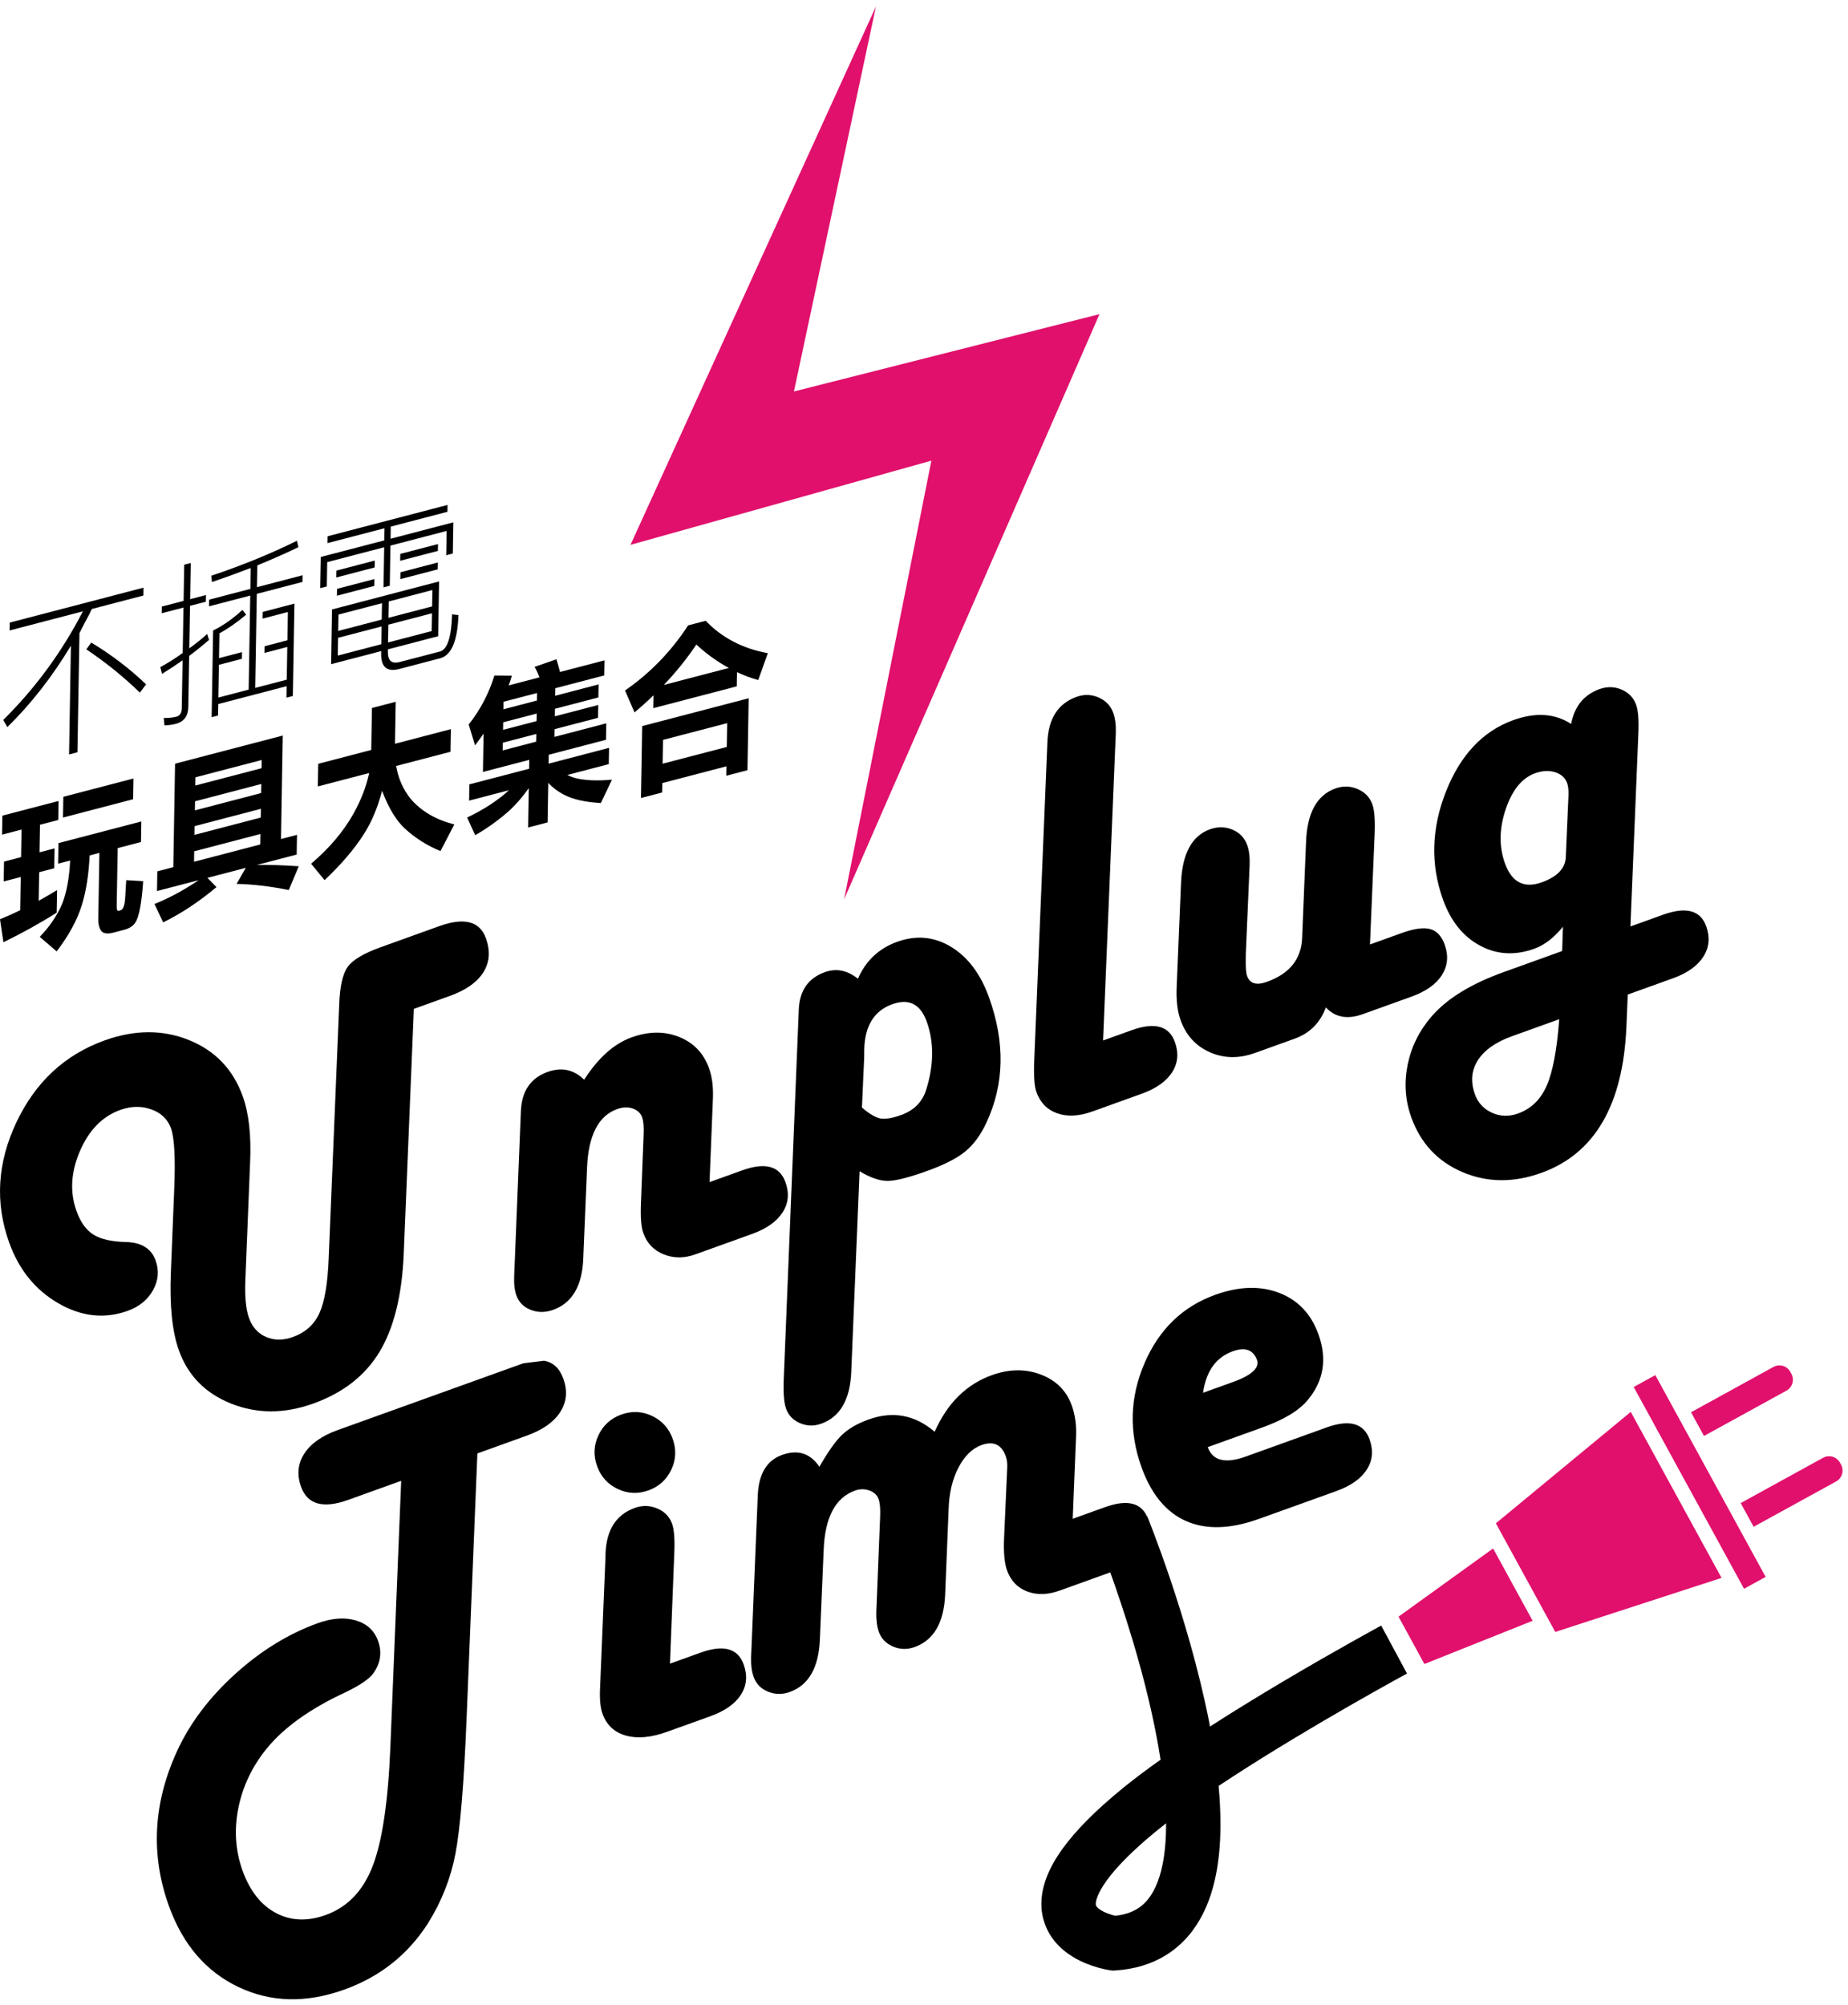 <?xml version="1.0" encoding="UTF-8"?>
<svg width="130px" height="141px" viewBox="0 0 130 141" version="1.1" xmlns="http://www.w3.org/2000/svg" xmlns:xlink="http://www.w3.org/1999/xlink">
    <!-- Generator: Sketch 52.6 (67491) - http://www.bohemiancoding.com/sketch -->
    <title>logo_21</title>
    <desc>Created with Sketch.</desc>
    <g id="Page-1" stroke="none" stroke-width="1" fill="none" fill-rule="evenodd">
        <g id="Artboard" transform="translate(-191, -2918)">
            <g id="logo_21" transform="translate(191, 2918)">
                <path d="M6.421,45.195 C7.851,46.062 9.135,47.042 10.276,48.135 L9.839,48.717 C8.706,47.613 7.45,46.598 6.072,45.671 L6.421,45.195 Z M5.59,44.537 L5.448,52.911 L4.858,53.065 L4.988,45.414 C3.678,47.596 2.188,49.505 0.517,51.141 L0.227,50.64 C2.498,48.392 4.365,45.845 5.83,42.999 L0.675,44.345 L0.684,43.792 L10.093,41.334 L10.083,41.888 L6.461,42.834 C6.358,43.061 6.211,43.347 6.02,43.693 C5.851,44.009 5.708,44.291 5.59,44.537 L5.59,44.537 Z" id="Fill-1" fill="#000000"></path>
                <path d="M17.492,48.505 L17.604,41.89 L14.701,42.649 L14.709,42.179 L17.613,41.42 L17.637,39.95 C16.664,40.324 15.754,40.654 14.911,40.939 L14.865,40.495 C17.039,39.767 19.048,38.946 20.891,38.033 L20.991,38.486 C20.209,38.867 19.245,39.295 18.099,39.77 L18.073,41.3 L21.287,40.46 L21.28,40.93 L18.065,41.77 L17.953,48.384 L20.171,47.805 L20.21,45.504 L18.603,45.924 L18.61,45.454 L20.219,45.034 L20.252,43.046 L18.473,43.511 L18.481,43.041 L20.71,42.458 L20.6,48.953 L20.15,49.07 L20.163,48.264 L15.352,49.52 L15.338,50.328 L14.888,50.445 L14.992,44.348 C15.709,43.993 16.396,43.509 17.054,42.898 L17.315,43.237 C16.629,43.809 16.003,44.244 15.436,44.544 L15.407,46.291 L17.025,45.868 L17.017,46.338 L15.399,46.761 L15.359,49.063 L17.492,48.505 Z M13.247,49.722 C13.236,50.364 12.945,50.761 12.373,50.91 C12.138,50.972 11.87,51.01 11.572,51.023 L11.516,50.498 C11.85,50.507 12.146,50.477 12.403,50.411 C12.653,50.345 12.781,50.144 12.787,49.807 L12.844,46.444 C12.376,46.774 11.894,47.093 11.398,47.398 L11.278,46.925 C11.853,46.608 12.377,46.275 12.853,45.926 L12.907,42.733 L11.375,43.134 L11.382,42.664 L12.915,42.264 L12.958,39.721 L13.419,39.601 L13.376,42.143 L14.49,41.853 L14.482,42.323 L13.368,42.613 L13.317,45.601 C13.763,45.285 14.181,44.948 14.572,44.59 L14.703,45.011 C14.255,45.4 13.79,45.774 13.308,46.132 L13.247,49.722 Z" id="Fill-3" fill="#000000"></path>
                <path d="M28.17,40.251 L30.802,39.564 L30.793,40.047 L28.161,40.734 L28.17,40.251 Z M28.158,38.96 L30.813,38.267 L30.804,38.749 L28.15,39.443 L28.158,38.96 Z M27.325,43.455 L30.398,42.653 L30.418,41.501 L27.345,42.304 L27.325,43.455 Z M27.296,45.189 L30.369,44.386 L30.39,43.136 L27.318,43.938 L27.296,45.189 Z M26.872,42.427 L23.81,43.227 L23.79,44.379 L26.852,43.579 L26.872,42.427 Z M26.844,44.062 L23.783,44.861 L23.762,46.112 L26.823,45.312 L26.844,44.062 Z M23.71,41.417 L26.342,40.729 L26.333,41.212 L23.701,41.9 L23.71,41.417 Z M23.666,40.133 L26.363,39.429 L26.355,39.912 L23.657,40.617 L23.666,40.133 Z M27.285,45.833 C27.274,46.468 27.552,46.712 28.117,46.565 L30.948,45.825 C31.469,45.689 31.754,44.817 31.803,43.21 L32.251,43.266 C32.184,45.083 31.754,46.096 30.961,46.302 L28.076,47.057 C27.217,47.281 26.796,46.914 26.812,45.957 L26.815,45.796 L23.291,46.717 L23.356,42.866 L30.888,40.897 L30.823,44.749 L27.288,45.672 L27.285,45.833 Z M27.475,37.893 L31.891,36.74 L31.854,38.931 L31.391,39.053 L31.42,37.344 L27.466,38.376 L27.419,41.199 L26.979,41.315 L27.026,38.491 L23.018,39.538 L22.989,41.248 L22.526,41.368 L22.563,39.176 L27.034,38.009 L27.049,37.154 L23.04,38.201 L23.048,37.718 L31.484,35.515 L31.476,35.998 L27.489,37.039 L27.475,37.893 Z" id="Fill-5" fill="#000000"></path>
                <path d="M4.456,56.044 L9.386,54.757 L9.361,56.215 L4.431,57.503 L4.456,56.044 Z M4.113,59.301 L9.942,57.778 L9.918,59.224 L8.278,59.653 L8.209,63.701 C8.205,63.966 8.245,64.087 8.331,64.065 L8.47,64.029 C8.664,63.979 8.775,63.681 8.806,63.137 L8.88,61.906 L10.073,61.979 C9.962,63.542 9.779,64.51 9.523,64.881 C9.369,65.129 9.107,65.301 8.736,65.398 L7.975,65.598 C7.582,65.7 7.309,65.671 7.155,65.512 C6.987,65.323 6.907,65.025 6.914,64.615 L6.992,59.988 L6.306,60.168 C6.24,61.544 6.053,62.721 5.745,63.697 C5.422,64.733 4.834,65.806 3.984,66.916 L2.796,65.895 C3.483,65.187 4.009,64.415 4.371,63.576 C4.683,62.791 4.871,61.774 4.935,60.526 L4.088,60.747 L4.113,59.301 Z M0.167,57.369 L4.121,56.337 L4.098,57.674 L2.812,58.01 L2.779,59.949 L3.84,59.672 L3.816,61.07 L2.755,61.347 L2.721,63.36 C3.159,63.117 3.591,62.865 4.014,62.602 L3.987,64.192 C2.858,64.911 1.609,65.606 0.24,66.275 L-0,64.658 C0.48,64.461 0.953,64.249 1.419,64.023 L1.459,61.686 L0.258,61.999 L0.283,60.602 L1.482,60.288 L1.516,58.348 L0.143,58.706 L0.167,57.369 Z" id="Fill-7" fill="#000000"></path>
                <path d="M13.74,55.251 L18.401,54.033 L18.411,53.455 L13.75,54.672 L13.74,55.251 Z M13.71,56.998 L18.372,55.78 L18.383,55.141 L13.721,56.359 L13.71,56.998 Z M13.682,58.721 L18.343,57.503 L18.353,56.888 L13.692,58.106 L13.682,58.721 Z M13.65,60.613 L18.311,59.395 L18.323,58.659 L13.661,59.877 L13.65,60.613 Z M19.891,51.736 L19.768,59.014 L20.893,58.72 L20.87,60.106 L18.073,60.836 C18.927,60.822 19.907,60.853 21.015,60.931 L20.316,62.602 C19.004,62.337 17.779,62.193 16.642,62.17 L17.291,61.04 L14.59,61.746 L15.23,62.395 C13.975,63.442 12.723,64.269 11.476,64.875 L10.868,63.582 C11.878,63.182 12.914,62.624 13.979,61.906 L11.044,62.672 L11.067,61.287 L12.192,60.993 L12.315,53.715 L19.891,51.736 Z" id="Fill-10" fill="#000000"></path>
                <path d="M22.386,53.723 L26.115,52.749 L26.165,49.798 L27.836,49.361 L27.786,52.313 L31.719,51.285 L31.692,52.876 L27.867,53.876 C28.022,54.779 28.372,55.559 28.915,56.217 C29.648,57.065 30.662,57.655 31.958,57.989 L30.987,59.862 C30.055,59.482 29.218,58.953 28.475,58.275 C27.859,57.7 27.327,56.816 26.877,55.621 C26.565,56.815 26.136,57.834 25.588,58.681 C24.93,59.716 24.012,60.792 22.834,61.907 L21.883,60.752 C23.174,59.656 24.172,58.475 24.877,57.212 C25.412,56.24 25.777,55.294 25.97,54.371 L22.359,55.314 L22.386,53.723 Z" id="Fill-12" fill="#000000"></path>
                <path d="M37.77,49.273 L37.78,48.743 L35.422,49.359 L35.414,49.889 L37.77,49.273 Z M37.745,50.719 L37.755,50.189 L35.398,50.804 L35.389,51.334 L37.745,50.719 Z M35.374,52.238 L35.365,52.781 L37.721,52.165 L37.73,51.623 L35.374,52.238 Z M34.781,47.511 L36.008,47.526 C35.94,47.76 35.865,47.987 35.783,48.209 L37.948,47.643 C37.845,47.366 37.732,47.12 37.608,46.904 L39.142,46.371 C39.236,46.666 39.32,46.965 39.394,47.265 L42.522,46.448 L42.504,47.508 L39.065,48.407 L39.056,48.937 L42.109,48.139 L42.094,49.055 L39.04,49.853 L39.031,50.383 L42.085,49.585 L42.069,50.489 L39.016,51.286 L39.007,51.829 L42.649,50.877 L42.629,52.034 L38.602,53.086 L38.591,53.713 L42.845,52.601 L42.825,53.746 L39.91,54.508 C40.164,54.641 40.44,54.733 40.738,54.783 C41.376,54.904 42.147,54.923 43.052,54.838 L42.267,56.483 C41.186,56.421 40.34,56.235 39.726,55.923 C39.276,55.697 38.889,55.41 38.568,55.062 L38.521,57.845 L37.15,58.204 L37.197,55.433 C36.782,56.021 36.346,56.531 35.891,56.961 C35.125,57.649 34.304,58.243 33.428,58.744 L32.862,57.501 C34.024,56.949 35.005,56.309 35.808,55.58 L33,56.313 L33.019,55.169 L37.22,54.071 L37.23,53.445 L33.973,54.295 L34.018,51.596 C33.828,51.878 33.628,52.154 33.418,52.426 L32.972,50.958 C33.787,49.93 34.39,48.781 34.781,47.511 L34.781,47.511 Z" id="Fill-14" fill="#000000"></path>
                <path d="M46.696,48.177 L51.273,46.982 C50.455,46.54 49.692,45.991 48.985,45.335 C48.299,46.355 47.536,47.301 46.696,48.177 L46.696,48.177 Z M46.612,53.716 L51.126,52.538 L51.154,50.863 L46.641,52.041 L46.612,53.716 Z M52.667,49.113 L52.581,54.173 L51.091,54.562 L51.102,53.899 L46.59,55.078 L46.578,55.74 L45.089,56.129 L45.175,51.069 L52.667,49.113 Z M48.41,43.986 L49.643,43.664 C50.789,44.861 52.246,45.62 54.012,45.942 L53.34,47.833 C52.823,47.689 52.324,47.503 51.845,47.275 L51.827,48.276 L45.953,49.81 L45.969,48.906 C45.542,49.322 45.098,49.722 44.636,50.106 L43.969,48.565 C45.725,47.354 47.205,45.828 48.41,43.986 L48.41,43.986 Z" id="Fill-16" fill="#000000"></path>
                <polygon id="Fill-18" fill="#E0106C" points="44.353 38.322 65.519 32.401 59.381 63.253 77.345 22.096 55.851 27.534 61.619 0.457"></polygon>
                <path d="M29.112,70.96 L28.4,88.224 C28.273,91.128 27.705,93.415 26.697,95.085 C25.689,96.754 24.139,97.965 22.046,98.718 C20.017,99.448 18.092,99.451 16.27,98.728 C14.448,98.005 13.219,96.754 12.583,94.976 C12.112,93.659 11.924,91.828 12.02,89.482 L12.255,83.678 C12.346,81.48 12.271,80.041 12.028,79.363 C11.799,78.723 11.337,78.279 10.644,78.03 C9.949,77.782 9.22,77.795 8.454,78.071 C7.204,78.521 6.26,79.485 5.622,80.964 C4.985,82.443 4.905,83.848 5.381,85.178 C5.665,85.972 6.066,86.528 6.583,86.846 C7.1,87.166 7.868,87.337 8.884,87.361 C9.962,87.393 10.649,87.825 10.947,88.656 C11.203,89.373 11.142,90.069 10.765,90.746 C10.389,91.423 9.793,91.909 8.976,92.202 C7.355,92.785 5.732,92.608 4.108,91.669 C2.482,90.731 1.326,89.302 0.64,87.383 C-0.358,84.593 -0.188,81.781 1.151,78.945 C2.492,76.108 4.558,74.187 7.353,73.181 C9.47,72.419 11.451,72.41 13.295,73.155 C15.138,73.9 16.399,75.219 17.077,77.112 C17.508,78.314 17.68,79.864 17.594,81.758 L17.261,90.001 C17.211,91.188 17.296,92.089 17.516,92.703 C17.745,93.342 18.144,93.787 18.717,94.036 C19.288,94.285 19.919,94.286 20.608,94.038 C21.488,93.721 22.111,93.158 22.476,92.347 C22.841,91.537 23.058,90.24 23.124,88.454 L23.863,70.662 C23.907,69.376 24.108,68.488 24.465,67.998 C24.823,67.509 25.588,67.052 26.762,66.63 L30.896,65.142 C32.657,64.509 33.753,64.794 34.183,65.996 C34.504,66.891 34.444,67.689 34.003,68.388 C33.562,69.088 32.78,69.641 31.658,70.045 L29.112,70.96 Z" id="Fill-21" fill="#000000"></path>
                <path d="M49.914,83.145 L52.212,82.318 C53.833,81.735 54.847,82.013 55.254,83.151 C55.534,83.932 55.464,84.643 55.046,85.285 C54.627,85.927 53.914,86.429 52.906,86.791 L48.904,88.231 C48.125,88.511 47.386,88.51 46.688,88.227 C45.989,87.944 45.511,87.445 45.254,86.728 C45.098,86.293 45.044,85.576 45.09,84.578 L45.276,79.787 C45.3,79.289 45.269,78.902 45.186,78.629 C45.088,78.317 44.87,78.1 44.531,77.976 C44.192,77.853 43.818,77.864 43.409,78.011 C42.095,78.485 41.391,79.857 41.297,82.13 L41.031,88.508 C40.959,90.44 40.253,91.647 38.914,92.129 C38.366,92.326 37.84,92.328 37.339,92.132 C36.837,91.938 36.5,91.597 36.326,91.111 C36.198,90.754 36.146,90.288 36.171,89.716 L36.196,89.122 L36.641,78.173 C36.695,76.753 37.321,75.827 38.52,75.396 C39.502,75.042 40.36,75.225 41.092,75.943 C42.082,74.403 43.195,73.409 44.432,72.964 C45.632,72.532 46.745,72.522 47.77,72.933 C48.796,73.343 49.5,74.08 49.88,75.142 C50.09,75.73 50.181,76.427 50.152,77.231 L49.914,83.145 Z" id="Fill-23" fill="#000000"></path>
                <path d="M60.635,77.901 C61.156,78.35 61.59,78.604 61.936,78.668 C62.282,78.73 62.769,78.65 63.394,78.425 C64.3,78.099 64.887,77.505 65.155,76.643 C65.699,74.901 65.712,73.308 65.194,71.863 C64.75,70.621 63.94,70.212 62.766,70.634 C61.478,71.099 60.82,72.18 60.795,73.879 C60.79,74.068 60.79,74.227 60.793,74.357 L60.635,77.901 Z M60.468,82.381 L59.882,96.497 C59.802,98.446 59.099,99.659 57.772,100.137 C57.261,100.32 56.763,100.308 56.278,100.1 C55.793,99.892 55.466,99.551 55.296,99.078 C55.154,98.681 55.098,98.023 55.129,97.102 L56.193,70.985 C56.253,69.664 56.864,68.795 58.025,68.377 C58.83,68.087 59.605,68.242 60.352,68.84 C60.906,67.572 61.827,66.706 63.116,66.242 C64.457,65.76 65.721,65.88 66.908,66.6 C68.095,67.321 68.987,68.513 69.582,70.175 C70.709,73.323 70.651,76.239 69.408,78.926 C69.004,79.808 68.507,80.492 67.917,80.978 C67.328,81.465 66.427,81.926 65.214,82.362 C63.913,82.83 62.984,83.064 62.429,83.061 C61.873,83.06 61.219,82.832 60.468,82.381 L60.468,82.381 Z" id="Fill-25" fill="#000000"></path>
                <path d="M77.597,73.184 L79.607,72.461 C81.228,71.878 82.243,72.156 82.65,73.294 C82.93,74.074 82.863,74.785 82.451,75.424 C82.039,76.064 81.323,76.567 80.301,76.934 L76.855,78.174 C75.91,78.514 75.084,78.559 74.375,78.308 C73.665,78.058 73.175,77.556 72.905,76.8 C72.763,76.404 72.712,75.679 72.753,74.624 L73.657,52.77 L73.682,52.177 C73.756,50.533 74.437,49.479 75.727,49.016 C76.263,48.823 76.783,48.838 77.288,49.061 C77.793,49.284 78.135,49.644 78.313,50.142 C78.45,50.527 78.511,50.996 78.493,51.551 L78.468,52.145 L77.597,73.184 Z" id="Fill-27" fill="#000000"></path>
                <path d="M96.373,66.429 L98.594,65.63 C99.474,65.313 100.146,65.219 100.61,65.348 C101.074,65.478 101.413,65.843 101.629,66.443 C101.908,67.224 101.842,67.937 101.433,68.582 C101.023,69.227 100.308,69.734 99.287,70.101 L95.861,71.334 C94.789,71.719 93.926,71.562 93.271,70.858 C92.867,71.943 92.135,72.675 91.077,73.056 L88.283,74.061 C87.161,74.466 86.103,74.45 85.111,74.012 C84.119,73.575 83.431,72.819 83.046,71.744 C82.826,71.13 82.735,70.353 82.774,69.415 L83.082,62.072 C83.173,60.032 83.851,58.785 85.114,58.33 C85.662,58.133 86.192,58.141 86.699,58.355 C87.209,58.569 87.554,58.932 87.737,59.444 C87.875,59.827 87.93,60.305 87.906,60.877 L87.88,61.471 L87.636,67.125 L87.632,67.776 C87.636,68.151 87.661,68.423 87.709,68.592 C87.888,69.178 88.361,69.333 89.127,69.057 C90.709,68.488 91.533,67.47 91.598,66.002 L91.875,59.233 C91.948,57.185 92.635,55.927 93.937,55.459 C94.472,55.266 94.995,55.279 95.506,55.5 C96.018,55.721 96.363,56.08 96.541,56.579 C96.684,56.976 96.737,57.649 96.703,58.6 L96.373,66.429 Z" id="Fill-29" fill="#000000"></path>
                <path d="M110.146,60.304 L110.336,55.947 C110.349,55.581 110.319,55.296 110.246,55.092 C110.108,54.708 109.825,54.449 109.396,54.314 C108.965,54.181 108.495,54.206 107.985,54.389 C107.066,54.72 106.378,55.563 105.92,56.919 C105.462,58.275 105.444,59.541 105.865,60.718 C106.346,62.06 107.211,62.507 108.462,62.057 C109.547,61.667 110.108,61.082 110.146,60.304 L110.146,60.304 Z M109.685,71.688 L106.374,72.879 C105.225,73.293 104.422,73.856 103.965,74.57 C103.508,75.283 103.437,76.082 103.753,76.964 C103.968,77.566 104.368,77.999 104.953,78.266 C105.537,78.532 106.149,78.55 106.788,78.32 C107.706,77.99 108.38,77.335 108.807,76.359 C109.235,75.381 109.528,73.824 109.685,71.688 L109.685,71.688 Z M114.695,65.164 L116.992,64.337 C118.611,63.755 119.623,64.026 120.026,65.152 C120.305,65.931 120.237,66.646 119.821,67.294 C119.405,67.941 118.693,68.447 117.685,68.809 L114.508,69.952 L114.412,72.218 C114.177,77.719 112.183,81.144 108.433,82.494 C106.468,83.202 104.614,83.183 102.871,82.438 C101.128,81.692 99.93,80.406 99.274,78.577 C98.849,77.386 98.765,76.156 99.023,74.886 C99.282,73.616 99.85,72.477 100.727,71.468 C101.809,70.226 103.492,69.194 105.776,68.373 L109.891,66.892 L109.948,65.182 C109.319,65.958 108.646,66.474 107.932,66.731 C106.566,67.222 105.29,67.148 104.103,66.506 C102.915,65.865 102.05,64.783 101.505,63.261 C100.625,60.806 100.694,58.283 101.711,55.693 C102.729,53.105 104.31,51.424 106.453,50.652 C108.022,50.087 109.379,50.177 110.524,50.92 C110.757,49.682 111.423,48.864 112.52,48.469 C113.056,48.277 113.575,48.289 114.077,48.505 C114.579,48.721 114.92,49.078 115.098,49.578 C115.24,49.974 115.292,50.641 115.253,51.579 L114.695,65.164 Z" id="Fill-31" fill="#000000"></path>
                <path d="M33.582,102.228 L32.819,120.972 C32.631,125.516 32.371,128.652 32.039,130.381 C31.708,132.11 31.066,133.738 30.115,135.265 C28.704,137.475 26.741,139.034 24.227,139.938 C21.535,140.907 19.047,140.845 16.762,139.754 C14.477,138.664 12.847,136.756 11.872,134.032 C10.585,130.437 10.78,126.816 12.455,123.167 C13.353,121.212 14.709,119.411 16.524,117.761 C18.339,116.112 20.286,114.913 22.366,114.165 C23.362,113.807 24.249,113.744 25.031,113.975 C25.812,114.207 26.333,114.686 26.595,115.416 C26.879,116.209 26.773,116.962 26.279,117.673 C26.006,118.075 25.334,118.533 24.265,119.047 C21.796,120.195 19.957,121.515 18.747,123.004 C17.73,124.265 17.069,125.657 16.765,127.182 C16.461,128.706 16.559,130.166 17.057,131.559 C17.57,132.991 18.352,133.988 19.403,134.549 C20.453,135.11 21.622,135.158 22.911,134.694 C24.442,134.143 25.544,132.996 26.216,131.253 C26.889,129.509 27.302,126.725 27.46,122.901 L28.222,104.155 L24.49,105.498 C22.73,106.132 21.625,105.822 21.176,104.568 C20.874,103.724 20.949,102.95 21.403,102.245 C21.856,101.541 22.638,100.989 23.748,100.589 L36.323,96.065 L36.821,95.887 L38.269,95.711 C38.911,95.813 39.366,96.24 39.636,96.995 C39.938,97.839 39.863,98.614 39.409,99.318 C38.956,100.022 38.174,100.575 37.065,100.974 L33.582,102.228 Z" id="Fill-33" fill="#000000"></path>
                <path d="M47.129,117.015 L49.292,116.237 C50.901,115.658 51.908,115.939 52.316,117.077 C52.595,117.857 52.529,118.567 52.117,119.205 C51.705,119.845 50.988,120.348 49.967,120.716 L46.923,121.81 C45.8,122.215 44.835,122.302 44.025,122.073 C43.216,121.845 42.67,121.334 42.386,120.541 C42.234,120.118 42.176,119.533 42.21,118.785 L42.579,109.86 L42.597,109.247 C42.667,107.592 43.352,106.529 44.654,106.062 C45.189,105.869 45.715,105.882 46.234,106.099 C46.751,106.317 47.099,106.676 47.278,107.175 C47.424,107.583 47.477,108.272 47.434,109.24 L47.129,117.015 Z M43.706,99.494 C44.446,99.228 45.167,99.261 45.87,99.592 C46.572,99.924 47.056,100.462 47.322,101.203 C47.587,101.945 47.555,102.668 47.223,103.372 C46.891,104.075 46.356,104.561 45.616,104.828 C44.876,105.095 44.155,105.06 43.453,104.729 C42.75,104.396 42.267,103.86 42.001,103.117 C41.736,102.376 41.768,101.653 42.1,100.949 C42.431,100.245 42.967,99.76 43.706,99.494 L43.706,99.494 Z" id="Fill-36" fill="#000000"></path>
                <path d="M75.462,106.825 L77.74,106.006 C79.349,105.428 80.357,105.708 80.764,106.846 C81.045,107.625 80.978,108.336 80.566,108.974 C80.153,109.613 79.443,110.113 78.435,110.476 L74.548,111.874 C73.706,112.177 72.943,112.199 72.26,111.939 C71.575,111.68 71.103,111.185 70.842,110.457 C70.663,109.958 70.593,109.218 70.631,108.239 L70.856,103.198 C70.867,102.906 70.833,102.651 70.755,102.434 C70.457,101.603 69.888,101.338 69.045,101.641 C68.394,101.875 67.855,102.401 67.428,103.218 C67,104.036 66.769,105.001 66.734,106.11 L66.487,112.174 C66.398,114.141 65.684,115.365 64.344,115.847 C63.821,116.035 63.312,116.023 62.819,115.811 C62.325,115.599 61.993,115.256 61.824,114.783 C61.691,114.412 61.632,113.943 61.643,113.375 L61.669,112.781 L61.915,106.652 C61.937,106.111 61.899,105.706 61.804,105.437 C61.703,105.156 61.487,104.955 61.157,104.835 C60.825,104.717 60.488,104.719 60.144,104.843 C58.765,105.339 58.032,106.728 57.942,109.011 L57.674,115.323 C57.591,117.302 56.885,118.53 55.558,119.008 C55.034,119.196 54.524,119.188 54.026,118.985 C53.528,118.781 53.193,118.437 53.018,117.95 C52.881,117.567 52.82,117.097 52.838,116.543 L52.863,115.949 L53.306,105.18 C53.37,103.67 53.938,102.722 55.01,102.336 C56.121,101.937 56.998,102.213 57.642,103.166 C58.244,102.112 58.773,101.366 59.227,100.928 C59.683,100.49 60.306,100.128 61.097,99.843 C62.807,99.228 64.358,99.515 65.749,100.704 C66.642,98.694 67.982,97.367 69.77,96.724 C70.994,96.283 72.146,96.27 73.224,96.683 C74.301,97.097 75.025,97.822 75.396,98.858 C75.63,99.511 75.73,100.233 75.697,101.024 L75.462,106.825 Z" id="Fill-38" fill="#000000"></path>
                <path d="M84.629,97.963 L86.733,97.206 C88.098,96.715 88.655,96.176 88.401,95.588 C88.12,94.924 87.559,94.744 86.716,95.046 C85.542,95.469 84.847,96.442 84.629,97.963 L84.629,97.963 Z M84.959,101.785 C85.303,102.745 86.196,102.965 87.637,102.447 L93.321,100.401 C94.928,99.823 95.936,100.103 96.344,101.241 C96.623,102.022 96.556,102.732 96.145,103.37 C95.733,104.01 95.016,104.513 93.995,104.88 L88.579,106.828 C86.564,107.554 84.851,107.606 83.441,106.988 C82.031,106.369 80.983,105.101 80.295,103.182 C79.411,100.714 79.481,98.284 80.506,95.896 C81.53,93.505 83.191,91.897 85.488,91.071 C87.158,90.469 88.658,90.425 89.986,90.936 C91.314,91.447 92.234,92.419 92.748,93.851 C93.366,95.577 93.122,97.109 92.015,98.446 C91.407,99.199 90.33,99.854 88.786,100.408 L84.959,101.785 Z" id="Fill-40" fill="#000000"></path>
                <path d="M81.459,128.697 C80.069,129.826 79.071,130.794 78.391,131.588 C77.71,132.383 77.355,133.002 77.203,133.399 C77.1,133.666 77.084,133.827 77.083,133.912 C77.091,134.034 77.094,134.02 77.137,134.092 C77.18,134.155 77.305,134.276 77.501,134.387 C77.794,134.564 78.216,134.692 78.453,134.749 C78.94,134.697 79.331,134.588 79.655,134.444 C80.027,134.277 80.32,134.066 80.585,133.788 C81.111,133.239 81.542,132.351 81.787,131.115 C81.951,130.297 82.031,129.341 82.031,128.301 L82.031,128.243 C81.833,128.397 81.641,128.549 81.459,128.697 L81.459,128.697 Z M78.08,138.578 C78.016,138.569 77.686,138.519 77.212,138.384 C76.739,138.247 76.12,138.031 75.469,137.635 C75.035,137.37 74.582,137.019 74.183,136.528 C73.648,135.884 73.249,134.936 73.258,133.912 C73.258,133.283 73.391,132.646 73.636,132.015 C73.881,131.383 74.234,130.751 74.7,130.096 C75.635,128.788 77.021,127.371 79.05,125.72 C79.829,125.088 80.705,124.433 81.642,123.771 C81.212,120.986 80.48,118.062 79.722,115.523 C78.535,111.527 77.304,108.45 77.172,108.124 C77.165,108.106 77.161,108.098 77.161,108.096 L80.701,106.644 C80.722,106.706 83.575,113.66 85.036,121 C85.064,121.146 85.092,121.29 85.12,121.436 C86.867,120.312 88.664,119.216 90.321,118.233 C94.098,115.996 97.148,114.345 97.162,114.337 L98.978,117.711 C98.978,117.711 98.877,117.765 98.681,117.872 C98.487,117.978 98.201,118.136 97.839,118.337 C97.116,118.738 96.089,119.314 94.883,120.007 C92.471,121.393 89.337,123.252 86.481,125.117 C86.227,125.283 85.974,125.45 85.725,125.616 C85.808,126.525 85.855,127.424 85.855,128.301 C85.855,129.69 85.739,131.029 85.445,132.291 C85.15,133.549 84.673,134.741 83.908,135.773 C83.4,136.459 82.759,137.065 82,137.531 C80.988,138.154 79.784,138.511 78.473,138.593 L78.275,138.606 L78.08,138.578 Z" id="Fill-42" fill="#000000"></path>
                <path d="M109.408,114.785 L105.229,107.144 L114.718,99.308 L121.104,110.983 L109.408,114.785 Z M122.687,111.747 L114.926,97.557 L116.446,96.722 L124.207,110.913 L122.687,111.747 Z M119.869,101 L118.958,99.333 L124.758,96.145 C125.181,95.913 125.71,96.068 125.942,96.492 L126.016,96.627 C126.247,97.049 126.092,97.58 125.67,97.813 L119.869,101 Z M123.362,107.387 L122.451,105.72 L128.252,102.533 C128.673,102.301 129.204,102.456 129.435,102.88 L129.509,103.014 C129.74,103.437 129.585,103.969 129.163,104.201 L123.362,107.387 Z M100.201,117.04 L98.381,113.71 L105.034,108.913 L107.815,113.999 L100.201,117.04 Z" id="Combined-Shape" fill="#E0106C"></path>
            </g>
        </g>
    </g>
</svg>